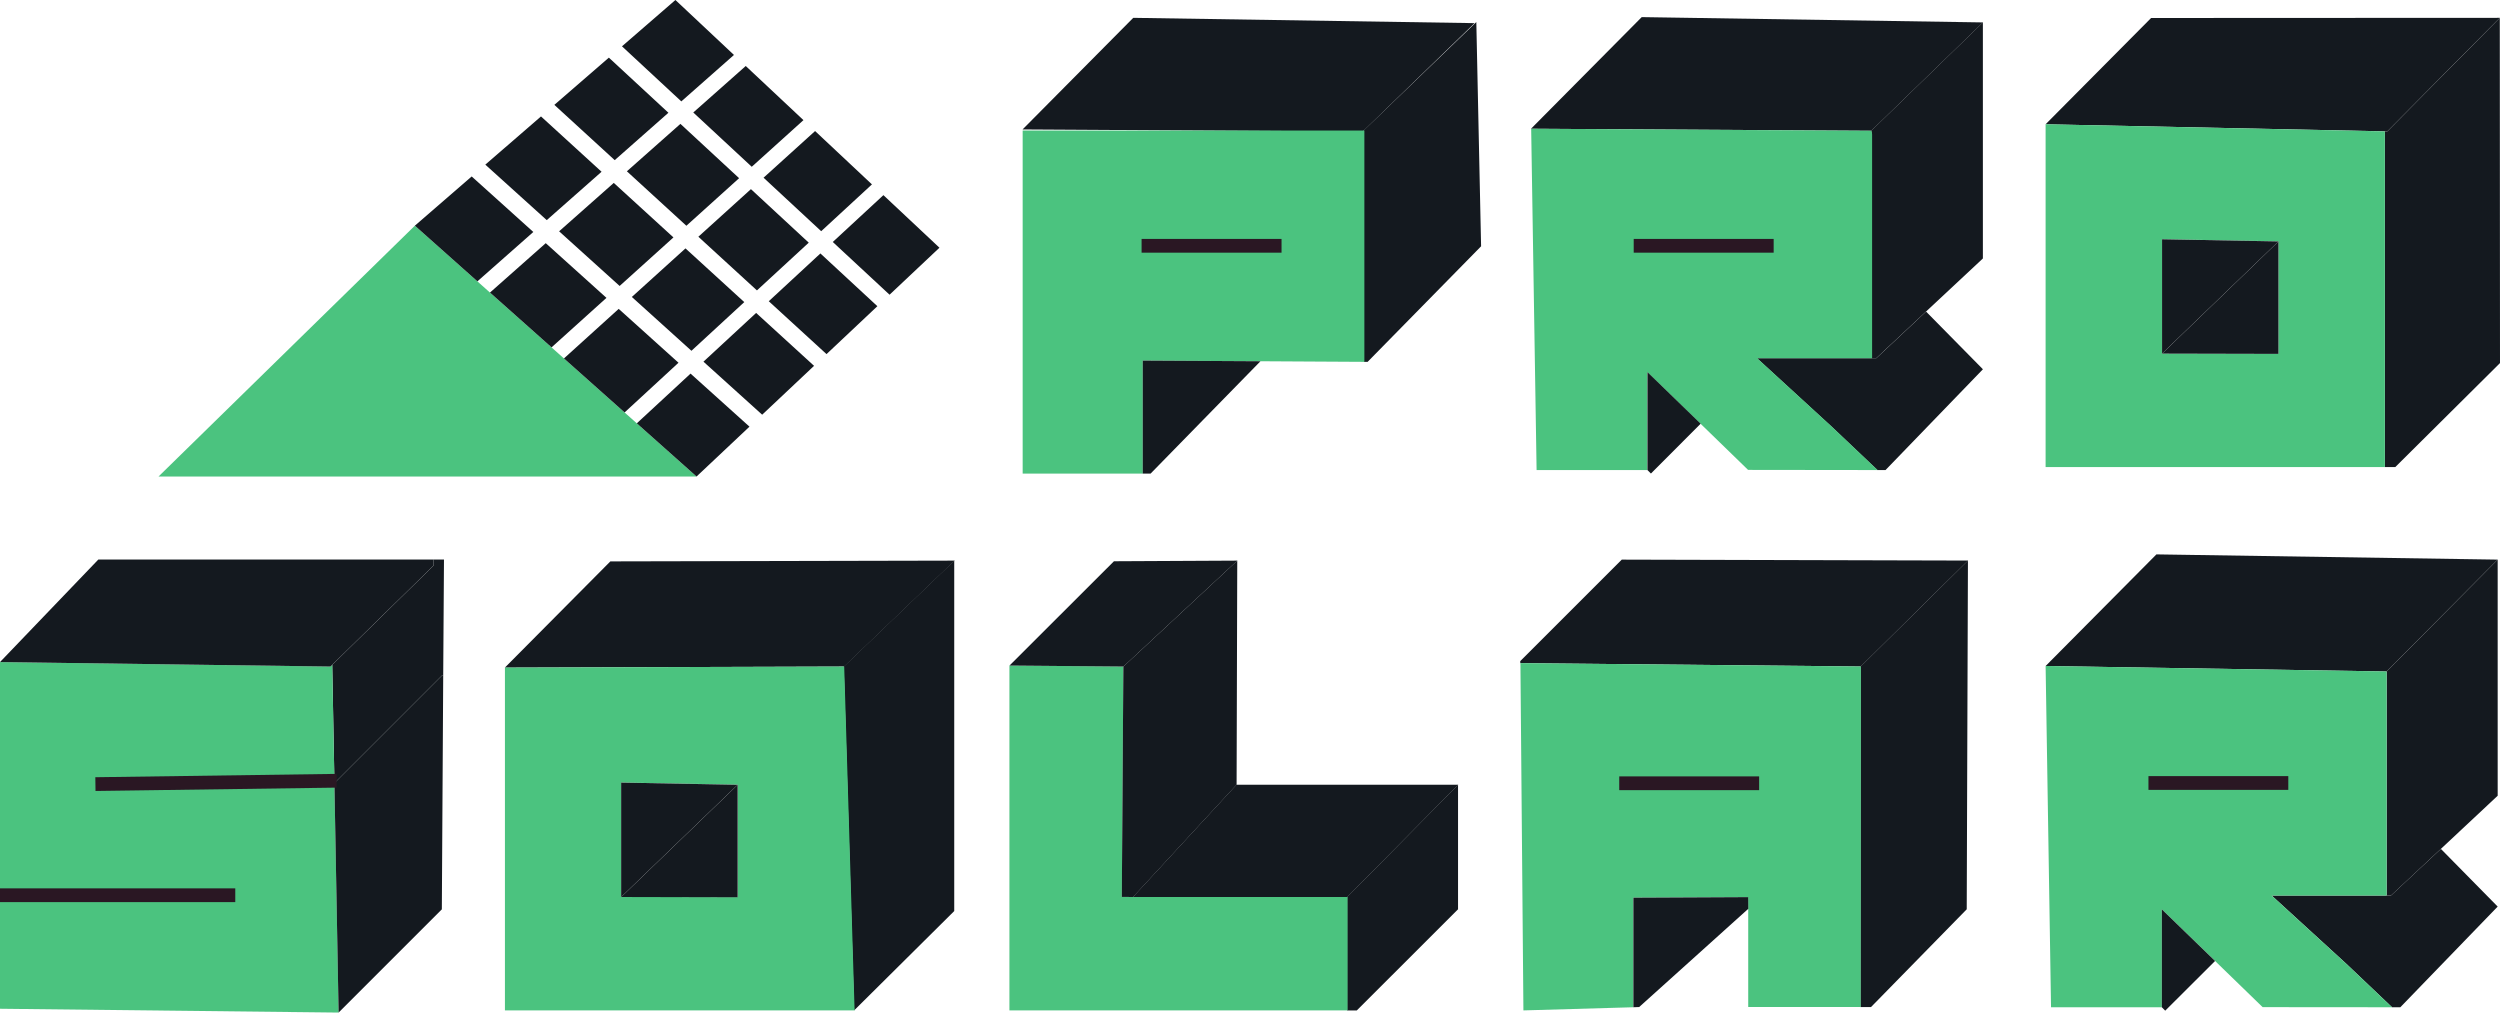 <svg id="Layer_2-2" xmlns="http://www.w3.org/2000/svg" width="545.274" height="220.85" viewBox="0 0 545.274 220.85">
  <g id="Group_71" data-name="Group 71" transform="translate(0 3.732)">
    <g id="Group_69" data-name="Group 69">
      <path id="Path_155" data-name="Path 155" d="M84.692,107.86l-.169,25.253h-.217L60.791,156.629v-.507l-.471-25.3,22.116-21.658v-1.3Z" transform="translate(12.145 10.442)" fill="#14191f"/>
      <path id="Path_156" data-name="Path 156" d="M73.2,152.8l.917,50.048L.26,202.014V126.4l72.079.977.386-.386.471,25.3Z" transform="translate(-0.26 14.272)" fill="#4bc37f"/>
      <path id="Path_157" data-name="Path 157" d="M457.18,9.94l.048,75.3-22.84,22.683H432.12V34.7l.507.024Z" transform="translate(88.046 -9.783)" fill="#14191f"/>
      <path id="Path_158" data-name="Path 158" d="M469.848,9.94,445.294,34.723l-.507-.024-74-1.544L393.8,9.976Z" transform="translate(75.378 -9.783)" fill="#14191f"/>
      <path id="Path_159" data-name="Path 159" d="M456.656,107.88v51.5l-12.391,11.595-10.883,10.171h-.941V132.276Z" transform="translate(88.112 10.446)" fill="#14191f"/>
      <path id="Path_160" data-name="Path 160" d="M469.389,108.076l-24.215,24.4-74.384-1.194,24.167-24.348Z" transform="translate(75.378 10.25)" fill="#14191f"/>
      <path id="Path_161" data-name="Path 161" d="M448.558,160.17l12.391,12.584-21.235,21.959h-1.8l-10.026-9.52-16.24-14.853h26.025Z" transform="translate(83.818 21.247)" fill="#14191f"/>
      <path id="Path_162" data-name="Path 162" d="M446.356,201.542l-28.233-.024-9.785-9.5-.591-.579-11.607-11.257v21.356H371.972L370.79,127.11l74.384,1.195V177.17H420.089l16.24,14.853Z" transform="translate(75.378 14.418)" fill="#4bc37f"/>
      <path id="Path_163" data-name="Path 163" d="M444.788,30.749v73.2h-74V29.18l74,1.556v.024ZM421.574,79.264V54.723l-25.4-.471V79.191l25.4.06Z" transform="translate(75.378 -5.809)" fill="#4bc37f"/>
      <path id="Path_164" data-name="Path 164" d="M417.226,50.36V74.889l-25.386-.06Z" transform="translate(79.726 -1.434)" fill="#14191f"/>
      <path id="Path_165" data-name="Path 165" d="M417.226,50.441,391.84,74.909V49.97Z" transform="translate(79.726 -1.515)" fill="#14191f"/>
      <path id="Path_166" data-name="Path 166" d="M391.8,171.1l11.607,11.257-.036.048-10.835,10.8-.736-.748Z" transform="translate(79.718 23.504)" fill="#14191f"/>
      <path id="Path_167" data-name="Path 167" d="M363.462,10.77V62.253l-12.4,11.583L340.2,84.008h-.965V35.166l-.145-.76Z" transform="translate(69.024 -9.612)" fill="#14191f"/>
      <path id="Path_168" data-name="Path 168" d="M355.326,63.04l12.4,12.584L346.482,97.608h-1.774l-10.05-9.52L318.43,73.211h26.037Z" transform="translate(64.767 1.185)" fill="#14191f"/>
      <path id="Path_169" data-name="Path 169" d="M376.167,10.968,351.795,34.6l-74.215-.446L301.723,9.81Z" transform="translate(56.352 -9.81)" fill="#14191f"/>
      <path id="Path_365" data-name="Path 365" d="M376.167,10.968,351.795,34.6l-74.215-.446L301.723,9.81Z" transform="translate(-54.549 -9.653)" fill="#14191f"/>
      <path id="Path_170" data-name="Path 170" d="M360.6,108.05l-.265,76.061-20.873,21.32H337.14l.048-74.275Z" transform="translate(68.627 10.481)" fill="#14191f"/>
      <path id="Path_171" data-name="Path 171" d="M373.3,108.085l-23.407,23.105-74.263-.736v-.446l22.14-22.128Z" transform="translate(55.955 10.446)" fill="#14191f"/>
      <path id="Path_172" data-name="Path 172" d="M353.146,104.434l-28.257-.036-9.761-9.483-.616-.591L302.905,83.066v21.368H278.762L277.58,29.99l74.215.446.145.76V80.038H326.867L343.1,94.914Z" transform="translate(56.384 -5.642)" fill="#4bc37f"/>
      <path id="Path_173" data-name="Path 173" d="M325.292,177.627l-25.048.121v23.9l-23.962.688-.651-75.747,74.263.736-.048,74.275H325.316V180.173Z" transform="translate(55.988 14.311)" fill="#4bc37f"/>
      <path id="Path_174" data-name="Path 174" d="M321.078,168.89l.024,2.546L297.3,192.864l-1.267.048v-23.9Z" transform="translate(60.219 23.048)" fill="#14191f"/>
      <path id="Path_175" data-name="Path 175" d="M298.57,73.98l11.607,11.257-.036.036L299.33,96.108l-.76-.76Z" transform="translate(60.754 3.444)" fill="#14191f"/>
      <path id="Path_176" data-name="Path 176" d="M271.755,10.539l1.042,48.91L248.046,84.658h-.8V34.128Z" transform="translate(50.244 -9.466)" fill="#14191f"/>
      <path id="Path_178" data-name="Path 178" d="M268.391,148.58v27.159L246.311,197.8H244.2V173.061Z" transform="translate(49.621 18.853)" fill="#14191f"/>
      <path id="Path_179" data-name="Path 179" d="M276.4,148.58l-24.191,24.481H205.44l22.574-24.481Z" transform="translate(41.654 18.853)" fill="#14191f"/>
      <path id="Path_180" data-name="Path 180" d="M260.009,30.31V80.768l-22.659-.133-25.675-.145v24.65H185.48V30.31Z" transform="translate(37.573 -5.576)" fill="#4bc37f"/>
      <path id="Path_181" data-name="Path 181" d="M207.6,177.488l2.461.024h46.766v24.734H183.08V127.03l24.855.217Z" transform="translate(37.084 14.402)" fill="#4bc37f"/>
      <path id="Path_182" data-name="Path 182" d="M232.865,72.045,208.9,96.55H207.19V71.9Z" transform="translate(42.052 3.015)" fill="#14191f"/>
      <path id="Path_183" data-name="Path 183" d="M228.581,108.06l-.145,48.889L205.861,181.43l-2.461-.024.338-50.241Z" transform="translate(41.278 10.484)" fill="#14191f"/>
      <path id="Path_184" data-name="Path 184" d="M232.778,108.06l-24.843,23.105-24.855-.217L205.86,108.2Z" transform="translate(37.104 10.484)" fill="#14191f"/>
      <path id="Path_185" data-name="Path 185" d="M177.147,108.06v76.435l-21.838,21.67-2.268-75Z" transform="translate(30.981 10.484)" fill="#14191f"/>
      <path id="Path_186" data-name="Path 186" d="M189.815,108.06l-24.107,23.105-74,.229,23.009-23.166Z" transform="translate(18.409 10.484)" fill="#14191f"/>
      <path id="Path_187" data-name="Path 187" d="M165.708,127.21l2.268,75H91.71v-74.77l74-.229Zm-23.214,50.313V152.982l-25.41-.471v24.939l25.41.06Z" transform="translate(18.419 14.439)" fill="#4bc37f"/>
      <path id="Path_188" data-name="Path 188" d="M138.15,148.58v24.541l-25.41-.06Z" transform="translate(22.74 18.853)" fill="#14191f"/>
      <path id="Path_189" data-name="Path 189" d="M138.15,148.661l-25.41,24.481V148.19Z" transform="translate(22.74 18.772)" fill="#14191f"/>
      <path id="Path_190" data-name="Path 190" d="M84.443,128.79l-.3,51.049L61.627,202.353l-.917-50.048L84.226,128.79Z" transform="translate(12.226 14.765)" fill="#14191f"/>
      <path id="Path_191" data-name="Path 191" d="M72.725,130.821l-.386.386L.26,130.229,21.712,107.86H94.841v1.3Z" transform="translate(-0.26 10.442)" fill="#14191f"/>
    </g>
    <g id="Group_70" data-name="Group 70" transform="translate(0 49.879)">
      <line id="Line_33" data-name="Line 33" x2="30.526" transform="translate(356.326)" fill="none" stroke="#2a1723" stroke-miterlimit="10" stroke-width="3"/>
      <path id="Path_192" data-name="Path 192" d="M70.116,147.86h-.483l-52.123.724" transform="translate(3.303 -31.175)" fill="none" stroke="#2a1723" stroke-miterlimit="10" stroke-width="3"/>
      <line id="Line_34" data-name="Line 34" x2="51.315" transform="translate(0 141.649)" fill="none" stroke="#2a1723" stroke-miterlimit="10" stroke-width="3"/>
      <line id="Line_35" data-name="Line 35" x2="30.514" transform="translate(353.171 117.228)" fill="none" stroke="#2a1723" stroke-miterlimit="10" stroke-width="3"/>
      <line id="Line_36" data-name="Line 36" x2="30.502" transform="translate(468.598 117.168)" fill="none" stroke="#2a1723" stroke-miterlimit="10" stroke-width="3"/>
      <line id="Line_37" data-name="Line 37" x2="30.526" transform="translate(248.991)" fill="none" stroke="#2a1723" stroke-miterlimit="10" stroke-width="3"/>
    </g>
  </g>
  <g id="Group_132" data-name="Group 132" transform="translate(34.575 0)">
    <path id="Path_348" data-name="Path 348" d="M0,97.657H117.347L55.911,42.945Z" transform="translate(0 6.279)" fill="#4bc37f"/>
    <path id="Path_349" data-name="Path 349" d="M138.77,36.572,127.7,46.782,115.129,35.114l11.24-10.177Z" transform="translate(16.834 3.646)" fill="#14191f"/>
    <path id="Path_350" data-name="Path 350" d="M74.616,45.687l-12.2,10.769L48.779,44.315,61.173,33.578Z" transform="translate(7.132 4.909)" fill="#14191f"/>
    <path id="Path_351" data-name="Path 351" d="M87.539,34.223,75.584,44.772l-13.4-12.1L74.327,22.156Z" transform="translate(9.093 3.239)" fill="#14191f"/>
    <path id="Path_352" data-name="Path 352" d="M100.2,22.99,88.488,33.327,75.32,21.269l11.894-10.3Z" transform="translate(11.013 1.603)" fill="#14191f"/>
    <path id="Path_353" data-name="Path 353" d="M99.842,0,88.188,10.1l12.944,12.016,11.481-10.131L99.845,0Z" transform="translate(12.895 0)" fill="#14191f"/>
    <path id="Path_354" data-name="Path 354" d="M88.477,58.2,76.5,69,63.071,57.047,75.236,46.272Z" transform="translate(9.222 6.765)" fill="#14191f"/>
    <path id="Path_355" data-name="Path 355" d="M101.164,46.693,89.427,57.282l-13.2-11.92L88.149,34.806Z" transform="translate(11.146 5.089)" fill="#14191f"/>
    <path id="Path_356" data-name="Path 356" d="M113.6,35.418,102.1,45.795,89.123,33.915,100.8,23.571Z" transform="translate(13.031 3.446)" fill="#14191f"/>
    <path id="Path_357" data-name="Path 357" d="M125.787,24.366,114.511,34.538,101.757,22.7,113.2,12.56Z" transform="translate(14.879 1.836)" fill="#14191f"/>
    <path id="Path_358" data-name="Path 358" d="M102.132,70.524,90.372,81.366,77.146,69.587,89.088,58.774Z" transform="translate(11.28 8.593)" fill="#14191f"/>
    <path id="Path_359" data-name="Path 359" d="M114.589,58.98,103.065,69.6l-13-11.742,11.7-10.594Z" transform="translate(13.169 6.911)" fill="#14191f"/>
    <path id="Path_360" data-name="Path 360" d="M126.8,47.665,115.5,58.078,102.722,46.373,114.19,35.991Z" transform="translate(15.02 5.262)" fill="#14191f"/>
    <path id="Path_361" data-name="Path 361" d="M91.011,81.939l13.029,11.6,11.546-10.875L102.734,71.091Z" transform="translate(13.307 10.394)" fill="#14191f"/>
    <path id="Path_362" data-name="Path 362" d="M127.818,71.087,116.5,81.745,103.694,70.177l11.489-10.631Z" transform="translate(15.162 8.706)" fill="#14191f"/>
    <path id="Path_363" data-name="Path 363" d="M139.81,59.735,128.717,70.184,116.122,58.649l11.26-10.42Z" transform="translate(16.979 7.051)" fill="#14191f"/>
    <path id="Path_364" data-name="Path 364" d="M128.3,47.35l12.386,11.5L151.568,48.6,139.345,37.135Z" transform="translate(18.76 5.429)" fill="#14191f"/>
  </g>
</svg>
